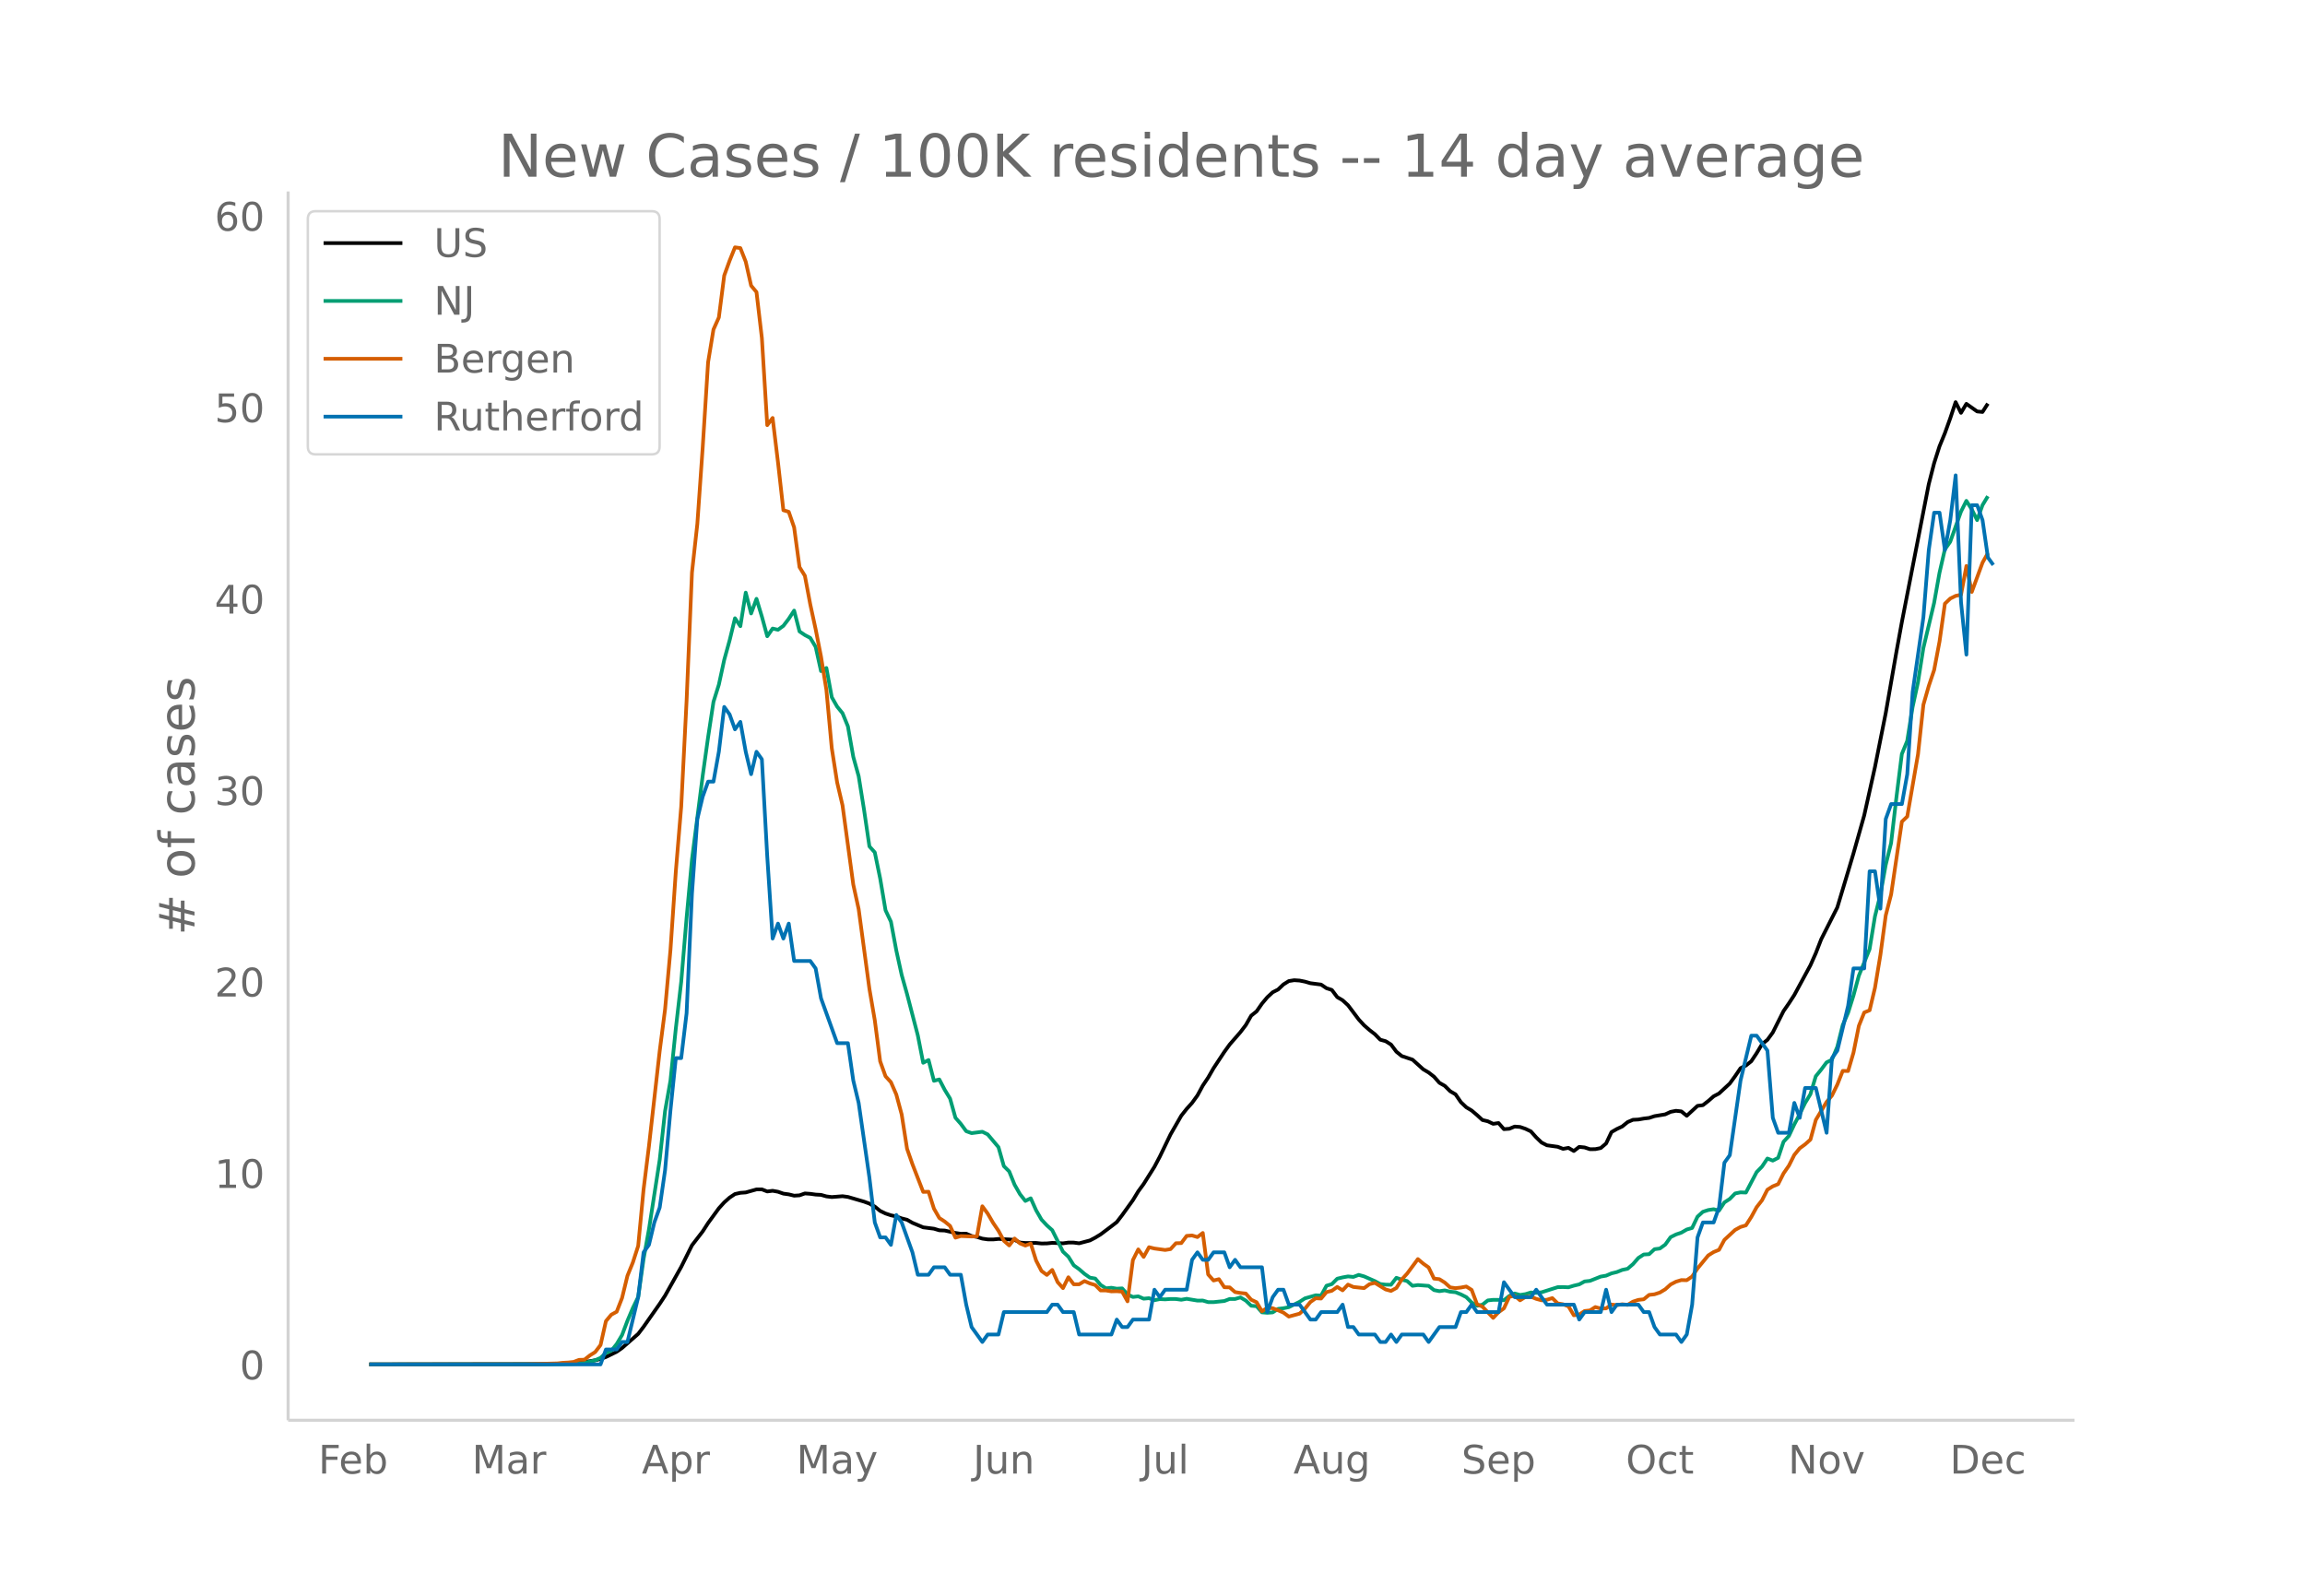 <svg height="864" viewBox="0 0 936 648" width="1248" xmlns="http://www.w3.org/2000/svg" xmlns:xlink="http://www.w3.org/1999/xlink"><defs><style>*{stroke-linecap:butt;stroke-linejoin:round}</style></defs><g id="figure_1"><path d="M0 648h936V0H0z" fill="#fff" id="patch_1"/><g id="axes_1"><path d="M117 576.72h725.4V77.76H117z" fill="none" id="patch_2"/><path clip-path="url(#p13f93d7670)" d="M149.973 554.04l69.876-.107 8.734-.24 6.551-.45 4.367-.503 2.184-.371 2.184-.547 2.183-.78 4.367-2.144 2.184-1.518 6.55-5.729 2.185-2.873 6.55-9.334 2.184-3.32 6.55-11.679 4.368-8.766 4.367-5.658 2.184-3.375 4.367-5.99 2.184-2.406 2.184-1.945 2.183-1.447 2.184-.49 2.183-.154 4.368-1.231 2.183-.017 2.184.852 2.184-.277 2.183.39 2.184.76 2.183.3 2.184.532 2.184-.137 2.183-.771 2.184.16 2.184.303 2.183.12 2.184.615 2.183.27 4.368-.343 2.183.294 6.551 1.912 2.184.803 2.183 1.205 2.184 1.77 2.184 1.044 2.183.728 2.184.474 2.184.78 2.183.552 2.184 1.247 4.367 1.834 4.367.555 2.184.657 2.184.082 4.367.982 2.183.342 2.184-.04 2.184.946 2.183.374 2.184.687 2.184.31 2.183.026 2.184-.211 4.367.205 2.184.181 2.183 1.082 2.184.184 4.367-.024 2.184.22 2.183-.03 2.184-.223 4.367.185 2.184-.305 2.184.01 2.183.288 4.367-1.156 2.184-1.14 2.184-1.333 4.367-3.287 2.184-1.683 2.183-2.834 4.367-6.07 2.184-3.602 2.184-2.986 4.367-6.955 2.184-4.123 4.367-9.053 4.367-7.6 2.184-2.761 2.183-2.423 2.184-3.018 2.183-4.018 2.184-3.26 2.184-3.799 4.367-6.61 2.184-3.018 4.367-5.027 2.183-2.867 2.184-3.812 2.184-1.74 2.183-3.139 2.184-2.612 2.184-2.01 2.183-1.117 2.184-2.076 2.183-1.36 2.184-.345 2.184.143 2.183.438 2.184.636 4.367.56 2.184 1.47 2.183.708 2.184 2.911 2.184 1.283 2.183 1.997 4.368 5.805 2.183 2.372 2.184 1.91 2.183 1.686 2.184 2.244 2.184.602 2.183 1.362 2.184 2.906 2.184 1.767 4.367 1.458 4.367 3.938 2.184 1.283 2.183 1.704 2.184 2.477 2.184 1.246 2.183 2.17 2.184 1.27 2.183 3.186 2.184 2.075 2.184 1.306 2.183 1.853 2.184 2.004 2.184.516 2.183 1.037 2.184-.325 2.183 2.48 2.184-.152 2.184-.898 2.183.165 2.184.745 2.184 1.033 2.183 2.445 2.184 2.108 2.183 1.117 4.368.6 2.183.84 2.184-.397 2.184 1.272 2.183-1.674 2.184.227 2.183.72 2.184-.029 2.184-.436 2.183-1.86 2.184-4.625 2.184-1.26 2.183-1.023 2.184-1.778 2.183-.936 2.184-.113 2.184-.384 2.183-.26 2.184-.717 4.367-.732 2.184-1.02 2.183-.424 2.184.238 2.184 1.786 4.367-4.032 2.184-.273 2.183-1.694 2.184-1.909 2.183-1.144 4.368-4.048 2.183-3.008 2.184-3.213 2.184-1.083 2.183-1.737 2.184-3.28 2.183-3.66 2.184-1.753 2.184-2.986 4.367-8.697 2.184-3.148 2.183-3.367 6.551-12.087 2.184-4.905 2.183-5.626 6.551-12.964 4.367-14.54 2.184-7.347 4.367-15.455 4.368-19.639 4.367-21.886 4.367-25.002 2.184-11.955 10.918-55.993 2.183-8.539 2.184-6.862 2.184-5.326 2.183-6.063 2.184-6.558 2.184 4.338 2.183-3.647 4.367 3.08 2.184.215 2.184-3.402h0" fill="none" stroke="#000" stroke-linecap="round" stroke-width="1.5" id="line2d_1"/><path clip-path="url(#p13f93d7670)" d="M149.973 554.04l76.427-.094 8.734-.219 2.184-.3 4.367-1.056 2.184-1 2.183-1.964 2.184-.925 2.183-2.713 2.184-3.657 2.184-5.783 2.183-5.17 2.184-4.49 2.184-15.429 2.183-12.06 4.367-28.213 2.184-19.818 2.184-12.323 2.183-21.25 2.184-18.88 2.184-25.988L280.99 349l4.367-34.066 2.184-15.598 2.184-14.342 2.183-6.977 2.184-10.077 2.184-7.903 2.183-8.983 2.184 3.226 2.183-13.63 2.184 8.46 2.184-5.952 2.183 7.22 2.184 7.978 2.184-3.126 2.183.5 2.184-1.594 2.183-2.857 2.184-3.339 2.184 8.465 2.183 1.476 2.184 1.15 2.184 3.65 2.183 9.829 2.184-1.263 2.183 11.872 2.184 3.826 2.184 2.663 2.183 5.34 2.184 12.378 2.184 7.858 2.183 13.635 2.184 14.873 2.183 2.426 2.184 10.603 2.184 12.929 2.183 4.607 2.184 11.69 2.184 9.947 2.183 7.778 4.367 16.754 2.184 11.141 2.184-1.125 2.183 8.44 2.184-.557 2.184 4.201 2.183 3.576 2.184 7.79 2.183 2.482 2.184 2.97 2.184.787 4.367-.562 2.184 1.075 4.367 5.176 2.183 7.703 2.184 2.169 2.184 5.395 2.183 3.82 2.184 2.757 2.184-1.075 2.183 4.87 2.184 3.782 2.183 2.332 2.184 1.963 4.367 8.74 2.184 2.02 2.184 3.507 2.183 1.569 2.184 1.9 2.183 1.538 2.184.363 2.184 2.607 2.183 1.369 2.184-.231 2.184.375 2.183-.125 2.184 2.45 2.183 1.038 2.184-.25 2.184.95 2.183-.206 2.184.825 2.184-.45 2.183.1 2.184-.15 2.183.019 2.184.294 2.184-.382 4.367.726 2.183-.02 2.184.645h2.184l4.367-.45 2.184-.838 2.183.013 2.184-.638 2.183 1.281 2.184 2.101 2.184.175 2.183 2.5 2.184.182 2.184-.162 2.183-1.426 2.184-.256 2.183-.438 4.368-2.175 2.183-1.407 4.368-1.238 2.183.119 2.184-4.001 2.183-.663 2.184-2.2 2.184-.526 2.183-.394 2.184.2 2.184-.825 2.183.613 4.367 1.913 2.184 1.194 2.184.244 2.183.05 2.184-2.826 2.184.75 2.183.57 2.184 1.925 2.183-.3 4.368.331 2.183 1.713 2.184.438 2.184-.32 2.183.538 2.184.207 2.183.887 2.184 1.113 2.184 2.182 2.183 1.326 2.184-.444 2.184-1.738 2.183-.232 2.184.007 2.183.15 2.184-1.738 2.184-.994 2.183.587 2.184-.331 2.184-.669 2.183.156 2.184-.237 6.55-2.082 2.184-.038 2.184.094 2.184-.663 2.183-.518 2.184-1.194 2.183-.238 4.368-1.738 2.183-.375 2.184-.932 2.184-.531 2.183-.875 2.184-.463 2.183-1.882 2.184-2.507 2.184-1.406 2.183-.125 2.184-2.026 2.184-.281 2.183-1.582 2.184-3.038 2.183-1.082 2.184-.744 2.184-1.269 2.183-.625 2.184-4.589 2.184-1.982 2.183-.712 2.184-.332 2.183.563 2.184-3.326 2.184-1.413 2.183-2.232 2.184-.437 2.184.08 4.367-8.314 2.183-2.244 2.184-3.264 2.184.85 2.183-1.125 2.184-6.533 2.184-2.363 2.183-4.67 2.184-4.12 2.183-4.551 2.184-3.62 2.184-7.29 2.183-2.682 2.184-2.926 2.184-1.1 2.183-5.251 2.184-8.765 2.183-5.002 2.184-6.977 2.184-8.083 4.367-10.79 2.184-13.317 2.183-8.746 2.184-12.135 2.183-8.884 2.184-18.692 2.184-17.474 2.183-5.32 2.184-13.742 2.184-10.071 2.183-13.88 4.367-18.33 2.184-12.222 2.184-9.521 2.183-3.113 4.368-12.248 2.183-4.363 2.184 3.444 2.183 4.37 2.184-6.07 2.184-3.626h0" fill="none" stroke="#009e73" stroke-linecap="round" stroke-width="1.5" id="line2d_2"/><path clip-path="url(#p13f93d7670)" d="M149.973 554.04l63.325-.06 13.102-.357 2.183-.238 2.184-.12 2.183-.238 2.184-.834 2.184-.06 2.183-1.727 2.184-1.37 2.184-2.859 2.183-9.71 2.184-2.62 2.183-1.191 2.184-5.6 2.184-8.994 2.183-5.361 2.184-6.79 2.184-22.934 2.183-17.572 4.367-38.659 2.184-16.917 2.184-24.065 2.183-31.927 2.184-26.27 2.184-43.007 2.183-52.06 2.184-19.777 2.183-31.153 2.184-34.49 2.184-13.283 2.183-4.884 2.184-17.036 2.184-6.016 2.183-5.421 2.184.298 2.183 5.54 2.184 9.709 2.184 2.62 2.183 18.645 2.184 35.383 2.184-2.919 2.183 18.049 2.184 19.418 2.183.656 2.184 6.314 2.184 16.142 2.183 3.515 2.184 11.615 2.184 10.067 2.183 11.139 2.184 13.522 2.183 23.648 2.184 13.938 2.184 9.293 4.367 32.166 2.184 9.947 4.367 32.404 2.183 12.748 2.184 16.678 2.184 6.076 2.183 2.383 2.184 5.003 2.184 8.101 2.183 13.939 2.184 6.255 4.367 11.258 2.184-.06 2.183 6.85 2.184 3.812 2.184 1.43 2.183 1.787 2.184 4.765 2.183-.655 4.368.179 2.183-.06 2.184-12.21 2.184 2.977 2.183 3.753 2.184 3.217 2.183 4.05 2.184 1.906 2.184-2.8 2.183 1.967 2.184.893 2.184-.834 2.183 6.91 2.184 4.229 2.183 1.608 2.184-2.025 2.184 4.944 2.183 2.442 2.184-4.408 2.184 2.86h2.183l2.184-1.31 2.183.952 2.184.655 2.184 2.204h2.183l2.184.358 2.184-.06 2.183.179 2.184 3.931 2.183-16.738 2.184-4.348 2.184 3.038 2.183-3.932 2.184.536 4.367.596 2.184-.357 2.183-2.383 2.184-.06 2.184-2.918 2.183-.18 2.184.656 2.183-1.668 2.184 16.858 2.184 2.442 2.183-.536 2.184 3.276 2.184.06 2.183 1.906 2.184.357 2.183.238 2.184 2.502 2.184 1.013 2.183 3.693 2.184-1.43 2.184.179 2.183.834 2.184.953 2.183 1.608 4.368-1.191 2.183-2.025 2.184-2.68 2.184-1.55 2.183.12 2.184-2.621 2.183-.536 2.184-1.55 2.184 1.37 2.183-2.322 2.184.953 4.367.476 2.184-1.608 2.183-.536 4.368 2.68 2.183.596 2.184-1.191 2.184-3.455 2.183-2.383 4.367-5.897 2.184 1.847 2.184 1.548 2.183 4.528 2.184.238 2.184 1.37 2.183 1.966 2.184.297 2.183-.238 2.184-.417 2.184 1.37 2.183 5.838 2.184.953 4.367 4.586 2.184-2.323 2.183-1.548 2.184-4.706 2.184-.417 2.183 1.846 2.184-1.37 2.184-.119 2.183.894 2.184.595 2.183-.238 2.184-.655 2.184 2.144 2.183.358 2.184.834 2.184 3.633 2.183-.298 2.184-1.43 2.183-.238 2.184-1.37 2.184.596 2.183-.06 2.184-1.548 2.184.238 2.183-.357 2.184.238 2.183-1.31 2.184-.715 2.184-.239 2.183-1.787 2.184-.238 2.184-.715 2.183-1.31 2.184-1.966 2.183-1.132 2.184-.655 2.184.06 2.183-1.49 2.184-3.276 4.367-5.301 2.184-1.37 2.183-.894 2.184-4.05 4.367-4.05 2.184-1.192 2.184-.655 2.183-3.395 2.184-3.991 2.183-2.8 2.184-4.289 2.184-1.37 2.183-.893 2.184-4.349 2.184-3.157 2.183-4.348 2.184-2.68L733 464.69l2.184-1.966 2.184-7.982 4.367-7.267 2.184-2.62 2.183-4.468 2.184-5.54 2.183.06 2.184-7.446 2.184-10.9 2.183-5.421 2.184-.894 2.184-9.173 2.183-13.224 2.184-16.142 2.183-8.519 4.368-29.545 2.183-2.084 4.368-25.316 2.183-20.074 2.184-7.625 2.183-6.492 2.184-11.556 2.184-15.369 2.183-2.084 2.184-1.073 2.184-.476 2.183-11.675 2.184 10.543 4.367-11.913 2.184-3.872h0" fill="none" stroke="#d55e00" stroke-linecap="round" stroke-width="1.5" id="line2d_3"/><path clip-path="url(#p13f93d7670)" d="M149.973 554.04h93.896l2.183-6.068h4.367l2.184-3.033h2.184l4.367-18.203 2.184-18.203 2.183-3.034 2.184-9.102 2.183-6.067 2.184-15.17 2.184-24.27 2.183-21.237h2.184l2.184-18.203 2.183-48.541 2.184-30.338 2.183-9.102 2.184-6.068h2.184l2.183-12.135 2.184-18.203 2.184 3.034 2.183 6.068 2.184-3.034 2.183 12.135 2.184 9.102 2.184-9.102 2.183 3.034 2.184 39.44 2.184 33.372 2.183-6.068 2.184 6.068 2.183-6.068 2.184 15.17h6.55l2.185 3.033 2.183 12.135 6.551 18.203h4.367l2.184 15.17 2.184 9.101 4.367 30.338 2.183 18.203 2.184 6.068h2.184l2.183 3.034 2.184-12.136 2.184 3.034 4.367 12.136 2.183 9.101h4.368l2.183-3.034h4.368l2.183 3.034h4.367l2.184 12.135 2.184 9.102 4.367 6.068 2.184-3.034h4.367l2.183-9.102h17.47l2.183-3.034h2.184l2.183 3.034h4.368l2.183 9.102h13.102l2.184-6.068 2.183 3.034h2.184l2.183-3.034h6.551l2.184-12.135 2.184 3.034 2.183-3.034h8.735l2.183-12.136 2.184-3.033 2.183 3.033h2.184l2.184-3.033h4.367l2.184 6.067 2.183-3.034 2.184 3.034h8.734l2.184 18.203 2.184-6.067 2.183-3.034h2.184l2.183 6.067h4.368l4.367 6.068h2.184l2.183-3.034h6.551l2.184-3.034 2.183 9.102h2.184l2.184 3.034h6.55l2.184 3.034h2.184l2.183-3.034 2.184 3.034 2.184-3.034h8.734l2.184 3.034 4.367-6.068h6.55l2.184-6.068h2.184l2.184-3.034 2.183 3.034h8.735l2.183-12.135 4.368 6.068h6.55l2.184-3.034 4.367 6.067h10.919l2.183 6.068 2.184-3.034h6.55l2.184-9.101 2.184 9.101 2.184-3.034h8.734l2.184 3.034h2.183l2.184 6.068 2.184 3.034h6.55l2.184 3.034 2.184-3.034 2.183-12.136 2.184-27.304 2.184-6.068h4.367l2.183-6.067 2.184-18.203 2.184-3.034 4.367-30.338 4.367-18.203h2.184l4.367 6.067 2.184 27.305 2.183 6.067h4.368l2.183-12.135 2.184 6.068L733 441.788h4.368l4.367 18.203 2.184-30.338 2.183-3.034 4.367-18.203 2.184-15.169h4.367l2.184-39.44h2.184l2.183 15.17 2.184-36.406 2.183-6.068h4.368l2.183-12.135 2.184-33.372 4.367-30.339 2.184-27.304 2.183-15.17h2.184l2.184 15.17 2.183-12.136 2.184-18.202 2.184 51.575 2.183 21.236 2.184-60.676h2.183l2.184 6.067 2.184 15.17 2.183 3.033h0" fill="none" stroke="#0072b2" stroke-linecap="round" stroke-width="1.5" id="line2d_4"/><path d="M117 576.72V77.76" fill="none" stroke="#d3d3d3" stroke-linecap="square" stroke-width="1.25" id="patch_3"/><path d="M117 576.72h725.4" fill="none" stroke="#d3d3d3" stroke-linecap="square" stroke-width="1.25" id="patch_4"/><g id="matplotlib.axis_1"><g id="xtick_1"><g transform="matrix(.16 0 0 -.16 129.26 598.378)" fill="#696969" id="text_1"><defs><path d="M9.813 72.906h41.89v-8.312H19.672V43.109h28.906v-8.297H19.672V0h-9.86z" id="DejaVuSans-70"/><path d="M56.203 29.594v-4.39H14.891q.593-9.282 5.593-14.142 5-4.859 13.938-4.859 5.172 0 10.031 1.266 4.86 1.265 9.656 3.812v-8.5Q49.266.734 44.187-.344 39.11-1.422 33.892-1.422q-13.094 0-20.735 7.61-7.64 7.625-7.64 20.625 0 13.421 7.25 21.296Q20.016 56 32.328 56q11.031 0 17.453-7.11 6.422-7.093 6.422-19.296zm-8.984 2.64q-.094 7.36-4.125 11.75-4.032 4.407-10.672 4.407-7.516 0-12.031-4.25-4.516-4.25-5.203-11.97z" id="DejaVuSans-101"/><path d="M48.688 27.297q0 9.906-4.079 15.547-4.078 5.64-11.203 5.64-7.14 0-11.218-5.64-4.079-5.64-4.079-15.547 0-9.906 4.078-15.547 4.079-5.64 11.22-5.64 7.124 0 11.202 5.64t4.078 15.547zM18.108 46.39q2.844 4.875 7.157 7.234Q29.594 56 35.594 56q9.968 0 16.187-7.906 6.235-7.907 6.235-20.797T51.78 6.484q-6.218-7.906-16.187-7.906-6 0-10.328 2.375-4.313 2.375-7.157 7.25V0H9.08v75.984h9.03z" id="DejaVuSans-98"/></defs><use xlink:href="#DejaVuSans-70"/><use x="52.02" xlink:href="#DejaVuSans-101"/><use x="113.543" xlink:href="#DejaVuSans-98"/></g></g><g id="xtick_2"><g transform="matrix(.16 0 0 -.16 191.653 598.378)" fill="#696969" id="text_2"><defs><path d="M9.813 72.906h14.703l18.593-49.61 18.703 49.61h14.704V0H66.89v64.016l-18.797-50h-9.907l-18.796 50V0H9.813z" id="DejaVuSans-77"/><path d="M34.281 27.484q-10.89 0-15.093-2.484-4.204-2.484-4.204-8.5 0-4.781 3.157-7.594 3.156-2.797 8.562-2.797 7.485 0 12 5.297 4.516 5.297 4.516 14.078v2zm17.922 3.72V0H43.22v8.297Q40.14 3.328 35.547.953q-4.594-2.375-11.234-2.375-8.391 0-13.36 4.719Q6 8.016 6 15.922q0 9.219 6.172 13.906 6.187 4.688 18.437 4.688h12.61v.89q0 6.203-4.078 9.594-4.078 3.39-11.453 3.39-4.688 0-9.141-1.124-4.438-1.125-8.531-3.375v8.312q4.921 1.906 9.562 2.844 4.64.953 9.031.953 11.875 0 17.735-6.156 5.86-6.14 5.86-18.64z" id="DejaVuSans-97"/><path d="M41.11 46.297q-1.516.875-3.297 1.281Q36.03 48 33.89 48q-7.625 0-11.703-4.953-4.079-4.953-4.079-14.234V0H9.08v54.688h9.03v-8.5q2.844 4.984 7.375 7.39Q30.031 56 36.531 56q.922 0 2.047-.125 1.125-.11 2.484-.36z" id="DejaVuSans-114"/></defs><use xlink:href="#DejaVuSans-77"/><use x="86.279" xlink:href="#DejaVuSans-97"/><use x="147.559" xlink:href="#DejaVuSans-114"/></g></g><g id="xtick_3"><g transform="matrix(.16 0 0 -.16 260.6 598.378)" fill="#696969" id="text_3"><defs><path d="M34.188 63.188L20.797 26.906h26.812zm-5.579 9.718h11.188L67.578 0h-10.25l-6.64 18.703h-32.86L11.188 0H.78z" id="DejaVuSans-65"/><path d="M18.11 8.203v-29H9.077v75.484h9.031v-8.296q2.844 4.875 7.157 7.234Q29.594 56 35.594 56q9.968 0 16.187-7.906 6.235-7.907 6.235-20.797T51.78 6.484q-6.218-7.906-16.187-7.906-6 0-10.328 2.375-4.313 2.375-7.157 7.25zm30.578 19.094q0 9.906-4.079 15.547-4.078 5.64-11.203 5.64-7.14 0-11.218-5.64-4.079-5.64-4.079-15.547 0-9.906 4.078-15.547 4.079-5.64 11.22-5.64 7.124 0 11.202 5.64t4.078 15.547z" id="DejaVuSans-112"/></defs><use xlink:href="#DejaVuSans-65"/><use x="68.408" xlink:href="#DejaVuSans-112"/><use x="131.885" xlink:href="#DejaVuSans-114"/></g></g><g id="xtick_4"><g transform="matrix(.16 0 0 -.16 323.408 598.378)" fill="#696969" id="text_4"><defs><path d="M32.172-5.078q-3.797-9.766-7.422-12.735-3.61-2.984-9.656-2.984H7.906v7.516h5.282q3.703 0 5.75 1.765Q21-9.766 23.483-3.219l1.61 4.094-22.11 53.813H12.5l17.094-42.766 17.093 42.766h9.516z" id="DejaVuSans-121"/></defs><use xlink:href="#DejaVuSans-77"/><use x="86.279" xlink:href="#DejaVuSans-97"/><use x="147.559" xlink:href="#DejaVuSans-121"/></g></g><g id="xtick_5"><g transform="matrix(.16 0 0 -.16 395.14 598.378)" fill="#696969" id="text_5"><defs><path d="M9.813 72.906h9.859V5.078q0-13.187-5-19.14-5-5.954-16.094-5.954h-3.75v8.297h3.078q6.531 0 9.219 3.672Q9.813-4.39 9.813 5.078z" id="DejaVuSans-74"/><path d="M8.5 21.578v33.11h8.984V21.922q0-7.766 3.016-11.656 3.031-3.875 9.094-3.875 7.265 0 11.484 4.64 4.234 4.64 4.234 12.656v31h8.985V0h-8.984v8.406Q42.047 3.422 37.718 1q-4.313-2.422-10.032-2.422-9.421 0-14.312 5.86Q8.5 10.296 8.5 21.578zM31.11 56z" id="DejaVuSans-117"/><path d="M54.89 33.016V0h-8.984v32.719q0 7.765-3.031 11.61-3.031 3.858-9.078 3.858-7.281 0-11.484-4.64-4.204-4.625-4.204-12.64V0H9.08v54.688h9.03v-8.5q3.235 4.937 7.594 7.374Q30.078 56 35.797 56q9.422 0 14.25-5.828 4.844-5.828 4.844-17.156z" id="DejaVuSans-110"/></defs><use xlink:href="#DejaVuSans-74"/><use x="29.492" xlink:href="#DejaVuSans-117"/><use x="92.871" xlink:href="#DejaVuSans-110"/></g></g><g id="xtick_6"><g transform="matrix(.16 0 0 -.16 463.497 598.378)" fill="#696969" id="text_6"><defs><path d="M9.422 75.984h8.984V0H9.422z" id="DejaVuSans-108"/></defs><use xlink:href="#DejaVuSans-74"/><use x="29.492" xlink:href="#DejaVuSans-117"/><use x="92.871" xlink:href="#DejaVuSans-108"/></g></g><g id="xtick_7"><g transform="matrix(.16 0 0 -.16 525.22 598.378)" fill="#696969" id="text_7"><defs><path d="M45.406 27.984q0 9.766-4.031 15.125-4.016 5.375-11.297 5.375-7.219 0-11.25-5.375-4.031-5.359-4.031-15.125 0-9.718 4.031-15.093t11.25-5.375q7.281 0 11.297 5.375 4.031 5.375 4.031 15.093zm8.985-21.203q0-13.953-6.203-20.765Q42-20.797 29.203-20.797q-4.734 0-8.937.703-4.203.703-8.157 2.172v8.735q3.954-2.141 7.813-3.157 3.86-1.031 7.86-1.031 8.843 0 13.234 4.61 4.39 4.609 4.39 13.937v4.453q-2.781-4.844-7.125-7.234Q33.938 0 27.875 0 17.828 0 11.672 7.656q-6.156 7.672-6.156 20.328 0 12.688 6.156 20.344Q17.828 56 27.875 56q6.063 0 10.406-2.39 4.344-2.391 7.125-7.22v8.297h8.985z" id="DejaVuSans-103"/></defs><use xlink:href="#DejaVuSans-65"/><use x="68.408" xlink:href="#DejaVuSans-117"/><use x="131.787" xlink:href="#DejaVuSans-103"/></g></g><g id="xtick_8"><g transform="matrix(.16 0 0 -.16 593.454 598.378)" fill="#696969" id="text_8"><defs><path d="M53.516 70.516V60.89q-5.61 2.687-10.594 4-4.984 1.328-9.625 1.328-8.047 0-12.422-3.125t-4.375-8.89q0-4.845 2.906-7.313 2.907-2.453 11.016-3.97l5.953-1.218q11.031-2.11 16.281-7.406 5.25-5.297 5.25-14.172 0-10.61-7.11-16.078-7.093-5.469-20.812-5.469-5.172 0-11.015 1.172Q13.14.922 6.89 3.219v10.156q6-3.36 11.765-5.078 5.766-1.703 11.328-1.703 8.438 0 13.032 3.312 4.593 3.328 4.593 9.485 0 5.359-3.297 8.39-3.296 3.032-10.812 4.547L27.484 33.5q-11.03 2.188-15.968 6.875-4.922 4.688-4.922 13.047 0 9.672 6.812 15.234 6.813 5.563 18.766 5.563 5.14 0 10.453-.938 5.328-.922 10.89-2.765z" id="DejaVuSans-83"/></defs><use xlink:href="#DejaVuSans-83"/><use x="63.477" xlink:href="#DejaVuSans-101"/><use x="125" xlink:href="#DejaVuSans-112"/></g></g><g id="xtick_9"><g transform="matrix(.16 0 0 -.16 660.21 598.378)" fill="#696969" id="text_9"><defs><path d="M39.406 66.219q-10.75 0-17.078-8.016-6.312-8-6.312-21.828 0-13.766 6.312-21.781 6.328-8 17.078-8 10.735 0 17.016 8 6.281 8.015 6.281 21.781 0 13.828-6.281 21.828-6.281 8.016-17.016 8.016zm0 8q15.328 0 24.5-10.281 9.188-10.282 9.188-27.563 0-17.234-9.188-27.516-9.172-10.28-24.5-10.28-15.375 0-24.593 10.25-9.204 10.265-9.204 27.546t9.204 27.563q9.218 10.28 24.593 10.28z" id="DejaVuSans-79"/><path d="M48.781 52.594v-8.407q-3.812 2.11-7.64 3.157-3.828 1.047-7.735 1.047-8.75 0-13.593-5.547-4.829-5.532-4.829-15.547 0-10.016 4.829-15.563 4.843-5.53 13.593-5.53 3.907 0 7.735 1.046 3.828 1.047 7.64 3.156V2.094Q45.016.344 40.984-.531q-4.015-.89-8.562-.89-12.36 0-19.64 7.765-7.266 7.765-7.266 20.953 0 13.375 7.343 21.031Q20.22 56 33.016 56q4.14 0 8.093-.86 3.953-.843 7.672-2.546z" id="DejaVuSans-99"/><path d="M18.313 70.219V54.688h18.5v-6.985h-18.5V18.016q0-6.688 1.828-8.594 1.828-1.906 7.453-1.906h9.218V0h-9.218q-10.407 0-14.36 3.875-3.953 3.89-3.953 14.14v29.688H2.687v6.984h6.594V70.22z" id="DejaVuSans-116"/></defs><use xlink:href="#DejaVuSans-79"/><use x="78.711" xlink:href="#DejaVuSans-99"/><use x="133.691" xlink:href="#DejaVuSans-116"/></g></g><g id="xtick_10"><g transform="matrix(.16 0 0 -.16 726.12 598.378)" fill="#696969" id="text_10"><defs><path d="M9.813 72.906h13.28l32.329-60.984v60.984h9.562V0h-13.28L19.39 60.984V0H9.813z" id="DejaVuSans-78"/><path d="M30.61 48.39q-7.22 0-11.422-5.64-4.204-5.64-4.204-15.453 0-9.813 4.172-15.453 4.188-5.64 11.453-5.64 7.188 0 11.375 5.655 4.203 5.672 4.203 15.438 0 9.719-4.203 15.406-4.187 5.688-11.375 5.688zm0 7.61q11.718 0 18.406-7.625 6.703-7.61 6.703-21.078 0-13.422-6.703-21.078-6.688-7.64-18.407-7.64-11.765 0-18.437 7.64-6.656 7.656-6.656 21.078 0 13.469 6.656 21.078Q18.844 56 30.609 56z" id="DejaVuSans-111"/><path d="M2.984 54.688H12.5L29.594 8.797l17.093 45.89h9.516L35.687 0H23.485z" id="DejaVuSans-118"/></defs><use xlink:href="#DejaVuSans-78"/><use x="74.805" xlink:href="#DejaVuSans-111"/><use x="135.986" xlink:href="#DejaVuSans-118"/></g></g><g id="xtick_11"><g transform="matrix(.16 0 0 -.16 791.762 598.378)" fill="#696969" id="text_11"><defs><path d="M19.672 64.797V8.109h11.922q15.093 0 22.093 6.829 7 6.843 7 21.593 0 14.64-7 21.453-7 6.813-22.093 6.813zm-9.86 8.11h20.266q21.188 0 31.094-8.813 9.922-8.813 9.922-27.563 0-18.86-9.969-27.703Q51.172 0 30.078 0H9.813z" id="DejaVuSans-68"/></defs><use xlink:href="#DejaVuSans-68"/><use x="77.002" xlink:href="#DejaVuSans-101"/><use x="138.525" xlink:href="#DejaVuSans-99"/></g></g></g><g id="matplotlib.axis_2"><g id="ytick_1"><g transform="matrix(.16 0 0 -.16 97.32 560.119)" fill="#696969" id="text_12"><defs><path d="M31.781 66.406q-7.61 0-11.453-7.5Q16.5 51.422 16.5 36.375q0-14.984 3.828-22.484 3.844-7.5 11.453-7.5 7.672 0 11.5 7.5 3.844 7.5 3.844 22.484 0 15.047-3.844 22.531-3.828 7.5-11.5 7.5zm0 7.813q12.266 0 18.735-9.703 6.468-9.688 6.468-28.141 0-18.406-6.468-28.11-6.47-9.687-18.735-9.687-12.25 0-18.718 9.688-6.47 9.703-6.47 28.109 0 18.453 6.47 28.14Q19.53 74.22 31.78 74.22z" id="DejaVuSans-48"/></defs><use xlink:href="#DejaVuSans-48"/></g></g><g id="ytick_2"><g transform="matrix(.16 0 0 -.16 87.14 482.38)" fill="#696969" id="text_13"><defs><path d="M12.406 8.297h16.11v55.625l-17.532-3.516v8.985l17.438 3.515h9.86V8.296H54.39V0H12.406z" id="DejaVuSans-49"/></defs><use xlink:href="#DejaVuSans-49"/><use x="63.623" xlink:href="#DejaVuSans-48"/></g></g><g id="ytick_3"><g transform="matrix(.16 0 0 -.16 87.14 404.64)" fill="#696969" id="text_14"><defs><path d="M19.188 8.297h34.421V0H7.33v8.297q5.609 5.812 15.296 15.594 9.703 9.797 12.188 12.64 4.734 5.313 6.609 9 1.89 3.688 1.89 7.25 0 5.813-4.078 9.469-4.078 3.672-10.625 3.672-4.64 0-9.797-1.61-5.14-1.609-11-4.89v9.969Q13.767 71.78 18.938 73q5.188 1.219 9.485 1.219 11.328 0 18.062-5.672 6.735-5.656 6.735-15.125 0-4.5-1.688-8.531-1.672-4.016-6.125-9.485-1.218-1.422-7.765-8.187-6.532-6.766-18.453-18.922z" id="DejaVuSans-50"/></defs><use xlink:href="#DejaVuSans-50"/><use x="63.623" xlink:href="#DejaVuSans-48"/></g></g><g id="ytick_4"><g transform="matrix(.16 0 0 -.16 87.14 326.9)" fill="#696969" id="text_15"><defs><path d="M40.578 39.313Q47.656 37.797 51.625 33q3.984-4.781 3.984-11.813 0-10.78-7.422-16.703-7.421-5.906-21.093-5.906-4.578 0-9.438.906-4.86.907-10.031 2.72v9.515q4.094-2.39 8.969-3.61 4.89-1.218 10.218-1.218 9.266 0 14.125 3.656 4.86 3.656 4.86 10.64 0 6.454-4.516 10.079-4.515 3.64-12.562 3.64h-8.5v8.11h8.89q7.266 0 11.125 2.906 3.86 2.906 3.86 8.375 0 5.61-3.985 8.61-3.968 3.015-11.39 3.015-4.063 0-8.703-.89-4.641-.876-10.203-2.72v8.782q5.624 1.562 10.53 2.344 4.907.78 9.25.78 11.235 0 17.766-5.109 6.547-5.093 6.547-13.78 0-6.063-3.468-10.235-3.47-4.172-9.86-5.782z" id="DejaVuSans-51"/></defs><use xlink:href="#DejaVuSans-51"/><use x="63.623" xlink:href="#DejaVuSans-48"/></g></g><g id="ytick_5"><g transform="matrix(.16 0 0 -.16 87.14 249.161)" fill="#696969" id="text_16"><defs><path d="M37.797 64.313L12.89 25.39h24.906zm-2.594 8.593H47.61V25.391h10.407v-8.203H47.609V0h-9.812v17.188H4.89v9.515z" id="DejaVuSans-52"/></defs><use xlink:href="#DejaVuSans-52"/><use x="63.623" xlink:href="#DejaVuSans-48"/></g></g><g id="ytick_6"><g transform="matrix(.16 0 0 -.16 87.14 171.422)" fill="#696969" id="text_17"><defs><path d="M10.797 72.906h38.719v-8.312H19.828v-17.86q2.14.735 4.281 1.094 2.157.36 4.313.36 12.203 0 19.328-6.688 7.14-6.688 7.14-18.11 0-11.765-7.328-18.296-7.328-6.516-20.656-6.516-4.593 0-9.36.781-4.75.782-9.827 2.344v9.922q4.39-2.39 9.078-3.563 4.687-1.171 9.906-1.171 8.453 0 13.375 4.437 4.938 4.438 4.938 12.063 0 7.609-4.938 12.047-4.922 4.453-13.375 4.453-3.953 0-7.89-.875-3.922-.875-8.016-2.735z" id="DejaVuSans-53"/></defs><use xlink:href="#DejaVuSans-53"/><use x="63.623" xlink:href="#DejaVuSans-48"/></g></g><g id="ytick_7"><g transform="matrix(.16 0 0 -.16 87.14 93.682)" fill="#696969" id="text_18"><defs><path d="M33.016 40.375q-6.641 0-10.532-4.547-3.875-4.531-3.875-12.437 0-7.86 3.875-12.438 3.891-4.562 10.532-4.562 6.64 0 10.515 4.562 3.875 4.578 3.875 12.438 0 7.906-3.875 12.437-3.875 4.547-10.515 4.547zm19.578 30.922v-8.984q-3.719 1.75-7.5 2.671-3.782.938-7.5.938-9.766 0-14.922-6.594-5.14-6.594-5.875-19.922 2.875 4.25 7.219 6.516 4.359 2.266 9.578 2.266 10.984 0 17.36-6.672 6.374-6.657 6.374-18.125 0-11.235-6.64-18.032-6.641-6.78-17.672-6.78-12.657 0-19.344 9.687-6.688 9.703-6.688 28.109 0 17.281 8.204 27.563 8.203 10.28 22.015 10.28 3.719 0 7.5-.734t7.89-2.187z" id="DejaVuSans-54"/></defs><use xlink:href="#DejaVuSans-54"/><use x="63.623" xlink:href="#DejaVuSans-48"/></g></g><g transform="matrix(0 -.2 -.2 0 78.98 379.813)" fill="#696969" id="text_19"><defs><path d="M51.125 44H36.922l-4.11-16.313h14.313zm-7.328 27.781l-5.078-20.265h14.265L58.11 71.78h7.813L60.89 51.516h15.234V44h-17.14l-4-16.313h15.53V20.22H53.079L48 0h-7.813l5.032 20.219H30.906L25.875 0h-7.86l5.079 20.219H7.719v7.468h17.187L29 44H13.281v7.516h17.625l4.985 20.265z" id="DejaVuSans-35"/><path d="M37.11 75.984V68.5h-8.594q-4.828 0-6.72-1.953-1.874-1.953-1.874-7.031v-4.828h14.797v-6.985H19.922V0H10.89v47.703H2.297v6.984h8.594V58.5q0 9.125 4.25 13.297 4.25 4.187 13.468 4.187z" id="DejaVuSans-102"/><path d="M44.281 53.078v-8.5q-3.797 1.953-7.906 2.922-4.094.984-8.5.984-6.688 0-10.031-2.047-3.344-2.046-3.344-6.156 0-3.125 2.39-4.906 2.391-1.781 9.626-3.39l3.078-.688q9.562-2.047 13.593-5.781 4.032-3.735 4.032-10.422 0-7.625-6.032-12.078-6.03-4.438-16.578-4.438-4.39 0-9.156.86Q10.688.296 5.422 2v9.281q4.984-2.594 9.812-3.89 4.829-1.282 9.579-1.282 6.343 0 9.75 2.172 3.421 2.172 3.421 6.125 0 3.656-2.468 5.61-2.453 1.953-10.813 3.765l-3.125.735q-8.344 1.75-12.062 5.39-3.704 3.64-3.704 9.985 0 7.718 5.47 11.906Q16.75 56 26.811 56q4.97 0 9.36-.734 4.406-.72 8.11-2.188z" id="DejaVuSans-115"/></defs><use xlink:href="#DejaVuSans-35"/><use x="83.789" xlink:href="#DejaVuSans-32"/><use x="115.576" xlink:href="#DejaVuSans-111"/><use x="176.758" xlink:href="#DejaVuSans-102"/><use x="211.963" xlink:href="#DejaVuSans-32"/><use x="243.75" xlink:href="#DejaVuSans-99"/><use x="298.73" xlink:href="#DejaVuSans-97"/><use x="360.01" xlink:href="#DejaVuSans-115"/><use x="412.109" xlink:href="#DejaVuSans-101"/><use x="473.633" xlink:href="#DejaVuSans-115"/></g></g><g transform="matrix(.24 0 0 -.24 202.252 71.76)" fill="#696969" id="text_20"><defs><path d="M4.203 54.688h8.985l11.234-42.672 11.172 42.672h10.593l11.235-42.672 11.187 42.672h8.985L63.28 0H52.688L40.922 44.828 29.109 0H18.5z" id="DejaVuSans-119"/><path d="M64.406 67.281v-10.39q-4.984 4.64-10.625 6.922-5.64 2.296-11.984 2.296-12.5 0-19.14-7.64-6.641-7.64-6.641-22.094 0-14.406 6.64-22.047 6.64-7.64 19.14-7.64 6.345 0 11.985 2.296 5.64 2.297 10.625 6.938V5.609Q59.234 2.094 53.437.33q-5.78-1.75-12.218-1.75-16.563 0-26.094 10.124-9.516 10.14-9.516 27.672 0 17.578 9.516 27.703 9.531 10.14 26.094 10.14 6.531 0 12.312-1.734 5.797-1.734 10.875-5.203z" id="DejaVuSans-67"/><path d="M25.39 72.906h8.297L8.297-9.28H0z" id="DejaVuSans-47"/><path d="M9.813 72.906h9.859V42.094L52.39 72.906h12.703L28.906 38.922 67.672 0H54.688L19.672 35.11V0h-9.86z" id="DejaVuSans-75"/><path d="M9.422 54.688h8.984V0H9.422zm0 21.296h8.984v-11.39H9.422z" id="DejaVuSans-105"/><path d="M45.406 46.39v29.594h8.985V0h-8.985v8.203Q42.578 3.328 38.25.953q-4.313-2.375-10.375-2.375-9.906 0-16.14 7.906-6.22 7.922-6.22 20.813 0 12.89 6.22 20.797Q17.968 56 27.874 56q6.063 0 10.375-2.375 4.328-2.36 7.156-7.234zm-30.61-19.093q0-9.906 4.079-15.547 4.078-5.64 11.203-5.64 7.125 0 11.219 5.64 4.11 5.64 4.11 15.547 0 9.906-4.11 15.547-4.094 5.64-11.219 5.64-7.125 0-11.203-5.64-4.078-5.64-4.078-15.547z" id="DejaVuSans-100"/><path d="M4.89 31.39h26.313v-8H4.891z" id="DejaVuSans-45"/></defs><use xlink:href="#DejaVuSans-78"/><use x="74.805" xlink:href="#DejaVuSans-101"/><use x="136.328" xlink:href="#DejaVuSans-119"/><use x="218.115" xlink:href="#DejaVuSans-32"/><use x="249.902" xlink:href="#DejaVuSans-67"/><use x="319.727" xlink:href="#DejaVuSans-97"/><use x="381.006" xlink:href="#DejaVuSans-115"/><use x="433.105" xlink:href="#DejaVuSans-101"/><use x="494.629" xlink:href="#DejaVuSans-115"/><use x="546.729" xlink:href="#DejaVuSans-32"/><use x="578.516" xlink:href="#DejaVuSans-47"/><use x="612.207" xlink:href="#DejaVuSans-32"/><use x="643.994" xlink:href="#DejaVuSans-49"/><use x="707.617" xlink:href="#DejaVuSans-48"/><use x="771.24" xlink:href="#DejaVuSans-48"/><use x="834.863" xlink:href="#DejaVuSans-75"/><use x="900.439" xlink:href="#DejaVuSans-32"/><use x="932.227" xlink:href="#DejaVuSans-114"/><use x="971.09" xlink:href="#DejaVuSans-101"/><use x="1032.613" xlink:href="#DejaVuSans-115"/><use x="1084.713" xlink:href="#DejaVuSans-105"/><use x="1112.496" xlink:href="#DejaVuSans-100"/><use x="1175.973" xlink:href="#DejaVuSans-101"/><use x="1237.496" xlink:href="#DejaVuSans-110"/><use x="1300.875" xlink:href="#DejaVuSans-116"/><use x="1340.084" xlink:href="#DejaVuSans-115"/><use x="1392.184" xlink:href="#DejaVuSans-32"/><use x="1423.971" xlink:href="#DejaVuSans-45"/><use x="1460.055" xlink:href="#DejaVuSans-45"/><use x="1496.139" xlink:href="#DejaVuSans-32"/><use x="1527.926" xlink:href="#DejaVuSans-49"/><use x="1591.549" xlink:href="#DejaVuSans-52"/><use x="1655.172" xlink:href="#DejaVuSans-32"/><use x="1686.959" xlink:href="#DejaVuSans-100"/><use x="1750.436" xlink:href="#DejaVuSans-97"/><use x="1811.715" xlink:href="#DejaVuSans-121"/><use x="1870.895" xlink:href="#DejaVuSans-32"/><use x="1902.682" xlink:href="#DejaVuSans-97"/><use x="1963.961" xlink:href="#DejaVuSans-118"/><use x="2023.141" xlink:href="#DejaVuSans-101"/><use x="2084.664" xlink:href="#DejaVuSans-114"/><use x="2125.777" xlink:href="#DejaVuSans-97"/><use x="2187.057" xlink:href="#DejaVuSans-103"/><use x="2250.533" xlink:href="#DejaVuSans-101"/></g><g id="legend_1"><path d="M128.2 184.5h136.45q3.2 0 3.2-3.2V88.96q0-3.2-3.2-3.2H128.2q-3.2 0-3.2 3.2v92.34q0 3.2 3.2 3.2z" fill="none" opacity=".8" stroke="#ccc" id="patch_5"/><path d="M131.4 98.718h32" fill="none" stroke="#000" stroke-linecap="round" stroke-width="1.5" id="line2d_5"/><g transform="matrix(.16 0 0 -.16 176.2 104.317)" fill="#696969" id="text_21"><defs><path d="M8.688 72.906h9.921V28.61q0-11.718 4.235-16.875 4.25-5.14 13.781-5.14 9.469 0 13.719 5.14 4.25 5.157 4.25 16.875v44.297H64.5V27.391q0-14.25-7.063-21.532-7.046-7.28-20.812-7.28-13.828 0-20.89 7.28-7.047 7.282-7.047 21.532z" id="DejaVuSans-85"/></defs><use xlink:href="#DejaVuSans-85"/><use x="73.193" xlink:href="#DejaVuSans-83"/></g><path d="M131.4 122.203h32" fill="none" stroke="#009e73" stroke-linecap="round" stroke-width="1.5" id="line2d_7"/><g transform="matrix(.16 0 0 -.16 176.2 127.802)" fill="#696969" id="text_22"><use xlink:href="#DejaVuSans-78"/><use x="74.805" xlink:href="#DejaVuSans-74"/></g><path d="M131.4 145.688h32" fill="none" stroke="#d55e00" stroke-linecap="round" stroke-width="1.5" id="line2d_9"/><g transform="matrix(.16 0 0 -.16 176.2 151.287)" fill="#696969" id="text_23"><defs><path d="M19.672 34.813V8.108H35.5q7.953 0 11.781 3.297 3.844 3.297 3.844 10.078 0 6.844-3.844 10.078-3.828 3.25-11.781 3.25zm0 29.984V42.828h14.61q7.218 0 10.75 2.703 3.546 2.719 3.546 8.282 0 5.515-3.547 8.25-3.531 2.734-10.75 2.734zm-9.86 8.11h25.204q11.28 0 17.375-4.688Q58.5 63.53 58.5 54.89q0-6.703-3.125-10.657-3.125-3.953-9.188-4.922 7.282-1.562 11.313-6.53 4.031-4.954 4.031-12.376 0-9.765-6.64-15.093Q48.25 0 35.984 0H9.812z" id="DejaVuSans-66"/></defs><use xlink:href="#DejaVuSans-66"/><use x="68.604" xlink:href="#DejaVuSans-101"/><use x="130.127" xlink:href="#DejaVuSans-114"/><use x="169.49" xlink:href="#DejaVuSans-103"/><use x="232.967" xlink:href="#DejaVuSans-101"/><use x="294.49" xlink:href="#DejaVuSans-110"/></g><path d="M131.4 169.173h32" fill="none" stroke="#0072b2" stroke-linecap="round" stroke-width="1.5" id="line2d_11"/><g transform="matrix(.16 0 0 -.16 176.2 174.773)" fill="#696969" id="text_24"><defs><path d="M44.39 34.188q3.172-1.079 6.172-4.594 3-3.516 6.032-9.672L66.609 0H56l-9.313 18.703q-3.624 7.328-7.015 9.719-3.39 2.39-9.25 2.39h-10.75V0h-9.86v72.906h22.266q12.5 0 18.656-5.234 6.157-5.219 6.157-15.766 0-6.89-3.203-11.437-3.204-4.532-9.297-6.282zM19.673 64.797V38.922h12.406q7.125 0 10.766 3.297 3.64 3.297 3.64 9.687 0 6.39-3.64 9.64-3.64 3.25-10.766 3.25z" id="DejaVuSans-82"/><path d="M54.89 33.016V0h-8.984v32.719q0 7.765-3.031 11.61-3.031 3.858-9.078 3.858-7.281 0-11.484-4.64-4.204-4.625-4.204-12.64V0H9.08v75.984h9.03V46.188q3.235 4.937 7.594 7.374Q30.078 56 35.797 56q9.422 0 14.25-5.828 4.844-5.828 4.844-17.156z" id="DejaVuSans-104"/></defs><use xlink:href="#DejaVuSans-82"/><use x="64.982" xlink:href="#DejaVuSans-117"/><use x="128.361" xlink:href="#DejaVuSans-116"/><use x="167.57" xlink:href="#DejaVuSans-104"/><use x="230.949" xlink:href="#DejaVuSans-101"/><use x="292.473" xlink:href="#DejaVuSans-114"/><use x="333.586" xlink:href="#DejaVuSans-102"/><use x="368.791" xlink:href="#DejaVuSans-111"/><use x="429.973" xlink:href="#DejaVuSans-114"/><use x="469.336" xlink:href="#DejaVuSans-100"/></g></g></g></g><defs><clipPath id="p13f93d7670"><path d="M117 77.76h725.4v498.96H117z"/></clipPath></defs></svg>